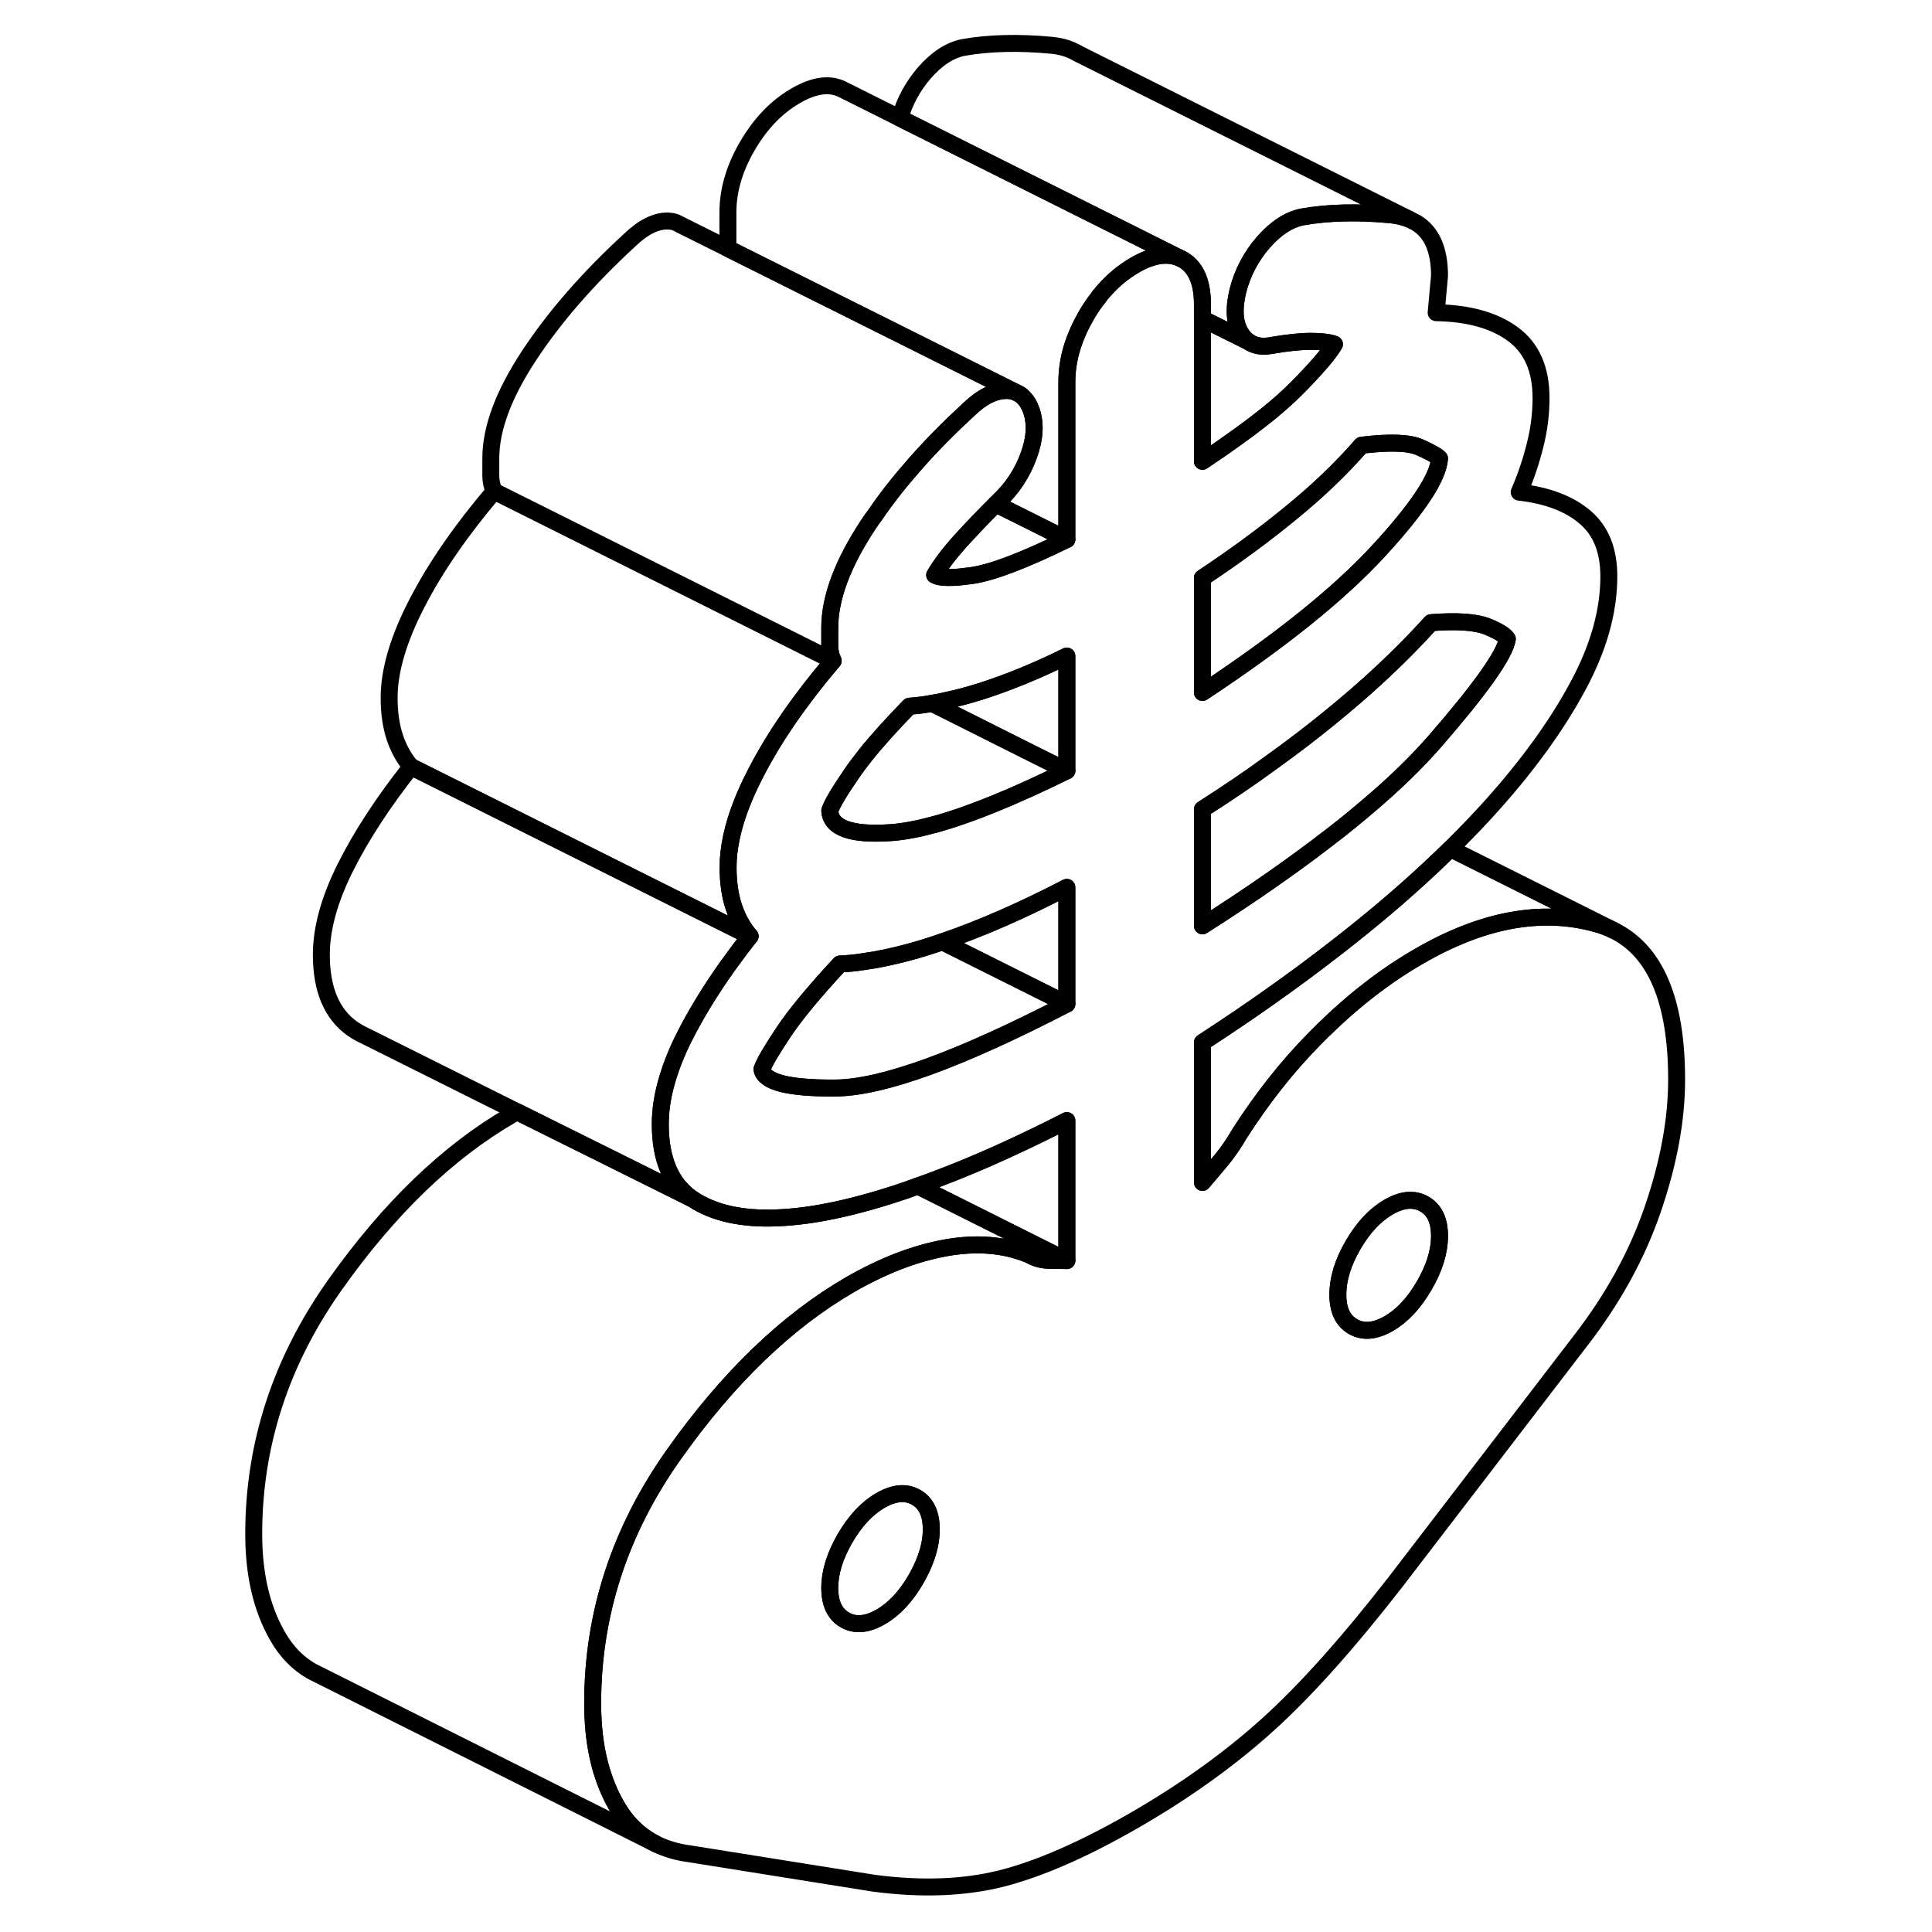 <svg width="48" height="48" viewBox="0 0 89 114" fill="none" xmlns="http://www.w3.org/2000/svg" stroke-width="1px"
     stroke-linecap="round" stroke-linejoin="round">
    <path d="M82.701 54.891C82.361 54.721 82.011 54.591 81.631 54.491C78.431 53.621 74.971 54.261 71.241 56.421C69.311 57.531 67.421 58.981 65.591 60.771C65.401 60.951 65.221 61.141 65.031 61.331C63.421 62.971 61.961 64.831 60.641 66.891C60.311 67.461 59.961 67.971 59.601 68.411C59.231 68.851 58.851 69.311 58.451 69.771V61.511C61.211 59.721 63.831 57.871 66.291 55.961C66.851 55.531 67.401 55.091 67.941 54.651C69.821 53.131 71.531 51.601 73.081 50.081C73.951 49.221 74.771 48.371 75.541 47.511C77.671 45.131 79.351 42.811 80.581 40.531C81.821 38.251 82.431 36.081 82.431 34.011C82.431 32.481 81.971 31.321 81.031 30.521C80.101 29.721 78.801 29.231 77.141 29.041C77.541 28.121 77.851 27.191 78.081 26.261C78.321 25.321 78.431 24.391 78.431 23.481C78.431 21.791 77.881 20.541 76.791 19.731C75.691 18.911 74.171 18.481 72.241 18.451L72.441 16.271C72.441 14.721 71.971 13.681 71.041 13.131L70.621 12.921C70.301 12.791 69.941 12.711 69.541 12.671C67.611 12.491 65.871 12.531 64.341 12.801C63.541 12.961 62.781 13.461 62.041 14.301C61.311 15.151 60.811 16.101 60.541 17.171C60.281 18.251 60.341 19.091 60.741 19.701C60.861 19.881 61.001 20.031 61.151 20.151C61.521 20.411 61.981 20.491 62.541 20.381C63.481 20.221 64.241 20.141 64.841 20.141C65.441 20.141 65.911 20.191 66.241 20.311C65.911 20.881 65.161 21.751 63.991 22.931C63.561 23.361 63.041 23.831 62.421 24.341C61.371 25.191 60.041 26.161 58.451 27.221V17.931C58.451 17.221 58.331 16.631 58.101 16.181C57.911 15.801 57.641 15.521 57.301 15.321C56.531 14.891 55.581 14.991 54.451 15.651C54.111 15.851 53.791 16.071 53.481 16.331C53.081 16.661 52.711 17.051 52.361 17.481V17.501C52.081 17.841 51.831 18.211 51.601 18.611C51.321 19.091 51.091 19.581 50.911 20.061C50.601 20.891 50.451 21.721 50.451 22.541V31.831C47.921 33.071 46.071 33.771 44.901 33.951C44.461 34.011 44.071 34.061 43.751 34.071C43.231 34.091 42.861 34.051 42.651 33.931C42.991 33.351 43.471 32.711 44.101 32.001C44.701 31.341 45.411 30.581 46.261 29.741L46.451 29.551C47.251 28.791 47.831 27.901 48.201 26.881C48.571 25.871 48.621 24.981 48.351 24.211C48.241 23.901 48.091 23.651 47.911 23.471C47.821 23.371 47.721 23.291 47.621 23.241L47.381 23.121C47.241 23.071 47.081 23.041 46.901 23.041C46.201 23.041 45.451 23.401 44.651 24.171C43.501 25.231 42.451 26.291 41.511 27.361C40.611 28.381 39.801 29.401 39.111 30.421C38.961 30.611 38.841 30.801 38.711 30.991C37.211 33.271 36.461 35.291 36.461 37.041V38.081C36.461 38.221 36.471 38.351 36.501 38.501C36.531 38.671 36.591 38.831 36.661 38.991C34.731 41.261 33.211 43.451 32.111 45.581C31.401 46.941 30.921 48.201 30.671 49.351C30.531 49.991 30.461 50.601 30.461 51.171C30.461 52.091 30.581 52.881 30.811 53.551C31.041 54.221 31.361 54.781 31.761 55.241C31.291 55.831 30.861 56.411 30.451 56.981C29.401 58.451 28.541 59.871 27.861 61.221C27.441 62.061 27.121 62.861 26.891 63.631C26.601 64.581 26.461 65.481 26.461 66.331C26.461 68.391 27.081 69.851 28.311 70.711C28.331 70.721 28.351 70.741 28.371 70.751C29.601 71.571 31.261 71.951 33.361 71.861C35.491 71.781 38.021 71.231 40.961 70.231C41.191 70.151 41.411 70.071 41.651 69.981H41.661C43.321 69.391 45.051 68.691 46.861 67.861C48.021 67.331 49.221 66.751 50.451 66.121V74.381C50.051 74.381 49.671 74.371 49.301 74.361C48.931 74.341 48.581 74.241 48.251 74.051C46.791 73.441 45.141 73.301 43.301 73.631C41.471 73.961 39.591 74.691 37.661 75.801C33.931 77.961 30.461 81.301 27.261 85.821C24.061 90.341 22.471 95.241 22.471 100.521C22.471 100.801 22.471 101.071 22.491 101.331C22.581 103.351 23.041 105.081 23.871 106.531C24.451 107.561 25.231 108.311 26.201 108.801L26.261 108.831C26.831 109.101 27.461 109.291 28.161 109.381L39.061 111.121C41.851 111.491 44.371 111.401 46.601 110.841C48.831 110.271 51.451 109.131 54.451 107.401C57.451 105.671 60.061 103.791 62.291 101.781C64.531 99.761 67.041 96.951 69.841 93.351L80.731 79.151C82.671 76.651 84.101 74.051 85.031 71.331C85.961 68.611 86.431 66.071 86.431 63.701C86.431 59.051 85.191 56.111 82.701 54.891ZM58.451 34.101C60.311 32.871 62.041 31.601 63.641 30.291C65.241 28.991 66.641 27.651 67.841 26.271C69.511 26.071 70.661 26.111 71.291 26.401C71.921 26.681 72.301 26.901 72.441 27.051C72.371 28.161 71.171 29.981 68.841 32.511C66.511 35.041 63.041 37.831 58.451 40.861V34.101ZM58.451 47.751C59.911 46.821 61.311 45.871 62.661 44.881C63.771 44.081 64.851 43.261 65.891 42.411C68.191 40.551 70.211 38.661 71.941 36.741C73.471 36.621 74.571 36.701 75.241 36.961C75.901 37.231 76.301 37.471 76.441 37.701C76.301 38.621 74.851 40.661 72.091 43.831C71.031 45.031 69.731 46.301 68.161 47.621C67.481 48.201 66.751 48.801 65.961 49.401C63.831 51.051 61.331 52.801 58.451 54.631V47.751ZM42.141 91.911C42.001 92.321 41.801 92.731 41.561 93.161C40.961 94.201 40.261 94.951 39.461 95.411C38.661 95.871 37.961 95.931 37.361 95.591C36.761 95.251 36.461 94.621 36.461 93.701C36.461 92.781 36.761 91.811 37.361 90.771C37.961 89.741 38.661 88.991 39.461 88.531C40.261 88.071 40.961 88.011 41.561 88.351C42.151 88.691 42.451 89.321 42.451 90.241C42.451 90.771 42.351 91.331 42.141 91.911ZM50.451 59.241C44.121 62.521 39.571 64.171 36.811 64.201C34.041 64.221 32.591 63.861 32.461 63.091C32.591 62.711 33.011 61.991 33.711 60.941C34.411 59.881 35.531 58.531 37.061 56.881C37.501 56.861 37.971 56.821 38.451 56.741C39.281 56.631 40.161 56.441 41.101 56.191C41.741 56.021 42.411 55.811 43.101 55.571H43.111C45.411 54.781 47.851 53.711 50.451 52.361V59.241ZM50.451 45.481C47.341 47.011 44.751 48.071 42.681 48.641C41.691 48.911 40.811 49.081 40.061 49.131C37.721 49.291 36.521 48.861 36.461 47.831C36.591 47.441 37.021 46.711 37.761 45.641C37.991 45.301 38.261 44.941 38.571 44.551C39.241 43.711 40.111 42.751 41.161 41.671C41.581 41.641 42.021 41.591 42.491 41.501C42.771 41.461 43.051 41.401 43.351 41.331C43.981 41.201 44.641 41.021 45.351 40.801C46.951 40.291 48.651 39.601 50.451 38.711V45.481ZM71.541 75.851C70.941 76.891 70.241 77.641 69.441 78.101C68.641 78.561 67.941 78.621 67.341 78.281C66.741 77.941 66.441 77.311 66.441 76.391C66.441 75.471 66.741 74.491 67.341 73.461C67.941 72.431 68.641 71.681 69.441 71.221C70.241 70.761 70.941 70.701 71.541 71.041C72.141 71.381 72.441 72.011 72.441 72.931C72.441 73.851 72.141 74.821 71.541 75.851Z" stroke="currentColor" stroke-linejoin="round"/>
    <path d="M72.441 72.931C72.441 73.841 72.141 74.821 71.541 75.851C70.941 76.891 70.241 77.641 69.441 78.101C68.641 78.561 67.941 78.621 67.341 78.281C66.741 77.941 66.441 77.311 66.441 76.391C66.441 75.471 66.741 74.491 67.341 73.461C67.941 72.431 68.641 71.681 69.441 71.221C70.241 70.761 70.941 70.701 71.541 71.041C72.141 71.381 72.441 72.011 72.441 72.931Z" stroke="currentColor" stroke-linejoin="round"/>
    <path d="M72.441 27.051C72.371 28.161 71.171 29.981 68.841 32.511C66.511 35.041 63.041 37.831 58.451 40.861V34.101C60.311 32.871 62.041 31.601 63.641 30.291C65.241 28.991 66.641 27.651 67.841 26.271C69.511 26.071 70.661 26.111 71.291 26.401C71.921 26.681 72.301 26.901 72.441 27.051Z" stroke="currentColor" stroke-linejoin="round"/>
    <path d="M26.891 63.631C26.601 64.581 26.461 65.481 26.461 66.331C26.461 68.391 27.081 69.851 28.311 70.711C28.331 70.721 28.351 70.741 28.371 70.751L18.011 65.601L9.341 61.271L8.811 61.011C8.641 60.921 8.471 60.821 8.311 60.711C7.081 59.851 6.461 58.391 6.461 56.331C6.461 54.801 6.931 53.091 7.861 51.221C8.801 49.341 10.091 47.351 11.761 45.241L31.761 55.241C31.291 55.831 30.861 56.411 30.451 56.981C29.401 58.451 28.541 59.871 27.861 61.221C27.441 62.061 27.121 62.861 26.891 63.631Z" stroke="currentColor" stroke-linejoin="round"/>
    <path d="M47.381 23.121C47.241 23.071 47.081 23.041 46.901 23.041C46.201 23.041 45.451 23.401 44.651 24.171C43.501 25.231 42.451 26.291 41.511 27.361C40.611 28.381 39.801 29.401 39.111 30.421C38.961 30.611 38.841 30.801 38.711 30.991C37.211 33.271 36.461 35.291 36.461 37.041V38.081C36.461 38.221 36.471 38.351 36.501 38.501C36.531 38.671 36.591 38.831 36.661 38.991C34.731 41.261 33.211 43.451 32.111 45.581C31.401 46.941 30.921 48.201 30.671 49.351C30.531 49.991 30.461 50.601 30.461 51.171C30.461 52.091 30.581 52.881 30.811 53.551C31.041 54.221 31.361 54.781 31.761 55.241L11.761 45.241C11.361 44.781 11.041 44.221 10.811 43.551C10.581 42.881 10.461 42.091 10.461 41.171C10.461 39.571 11.011 37.701 12.111 35.581C13.211 33.451 14.731 31.261 16.661 28.991C16.521 28.691 16.461 28.381 16.461 28.081V27.041C16.461 25.291 17.211 23.271 18.711 20.991C20.211 18.711 22.191 16.431 24.651 14.171C25.451 13.401 26.201 13.031 26.901 13.041C27.081 13.051 27.241 13.071 27.391 13.131L27.681 13.281L30.451 14.661L42.901 20.881L47.381 23.121Z" stroke="currentColor" stroke-linejoin="round"/>
    <path d="M50.451 59.241C44.121 62.521 39.571 64.171 36.811 64.201C34.041 64.221 32.591 63.861 32.461 63.091C32.591 62.711 33.011 61.991 33.711 60.941C34.411 59.881 35.531 58.531 37.061 56.881C37.501 56.861 37.971 56.821 38.451 56.741C39.281 56.631 40.161 56.441 41.101 56.191C41.741 56.021 42.411 55.811 43.101 55.571H43.111L50.451 59.241Z" stroke="currentColor" stroke-linejoin="round"/>
    <path d="M50.451 45.481C47.341 47.011 44.751 48.071 42.681 48.641C41.691 48.911 40.811 49.081 40.061 49.131C37.721 49.291 36.521 48.861 36.461 47.831C36.591 47.441 37.021 46.711 37.761 45.641C37.991 45.301 38.261 44.941 38.571 44.551C39.241 43.711 40.111 42.751 41.161 41.671C41.581 41.641 42.021 41.591 42.491 41.501L42.861 41.681L48.261 44.391L50.451 45.481Z" stroke="currentColor" stroke-linejoin="round"/>
    <path d="M76.441 37.701C76.301 38.621 74.851 40.661 72.091 43.831C71.031 45.031 69.731 46.301 68.161 47.621C67.481 48.201 66.751 48.801 65.961 49.401C63.831 51.051 61.331 52.801 58.451 54.631V47.751C59.911 46.821 61.311 45.871 62.661 44.881C63.771 44.081 64.851 43.261 65.891 42.411C68.191 40.551 70.211 38.661 71.941 36.741C73.471 36.621 74.571 36.701 75.241 36.961C75.901 37.231 76.301 37.471 76.441 37.701Z" stroke="currentColor" stroke-linejoin="round"/>
    <path d="M43.111 55.571L50.451 59.241V52.361C47.851 53.711 45.411 54.781 43.111 55.571Z" stroke="currentColor" stroke-linejoin="round"/>
    <path d="M42.451 90.241C42.451 90.771 42.351 91.331 42.141 91.911C42.001 92.321 41.801 92.731 41.561 93.161C40.961 94.201 40.261 94.951 39.461 95.411C38.661 95.871 37.961 95.931 37.361 95.591C36.761 95.251 36.461 94.621 36.461 93.701C36.461 92.781 36.761 91.811 37.361 90.771C37.961 89.741 38.661 88.991 39.461 88.531C40.261 88.071 40.961 88.011 41.561 88.351C42.151 88.691 42.451 89.321 42.451 90.241Z" stroke="currentColor" stroke-linejoin="round"/>
    <path d="M50.451 74.381C50.051 74.381 49.671 74.371 49.301 74.361C48.931 74.341 48.581 74.241 48.251 74.051C46.791 73.441 45.141 73.301 43.301 73.631C41.471 73.961 39.591 74.691 37.661 75.801C33.931 77.961 30.461 81.301 27.261 85.821C24.061 90.341 22.471 95.241 22.471 100.521C22.471 100.801 22.471 101.071 22.491 101.331C22.581 103.351 23.041 105.081 23.871 106.531C24.451 107.561 25.231 108.311 26.201 108.801L6.621 98.981L5.901 98.621C5.071 98.151 4.391 97.451 3.871 96.531C2.931 94.891 2.471 92.891 2.471 90.521C2.471 85.241 4.061 80.341 7.261 75.821C10.461 71.301 13.931 67.961 17.661 65.801C17.781 65.731 17.891 65.661 18.011 65.601L28.371 70.751C29.601 71.571 31.261 71.951 33.361 71.861C35.491 71.781 38.021 71.231 40.961 70.231C41.191 70.151 41.411 70.071 41.651 69.981H41.661L50.451 74.381Z" stroke="currentColor" stroke-linejoin="round"/>
    <path d="M50.451 38.711V45.481L48.261 44.391L42.861 41.681L42.491 41.501C42.771 41.461 43.051 41.401 43.351 41.331C43.981 41.201 44.641 41.021 45.351 40.801C46.951 40.291 48.651 39.601 50.451 38.711Z" stroke="currentColor" stroke-linejoin="round"/>
    <path d="M50.451 31.831C47.921 33.071 46.071 33.771 44.901 33.951C44.461 34.011 44.071 34.061 43.751 34.071C43.231 34.091 42.861 34.051 42.651 33.931C42.991 33.351 43.471 32.711 44.101 32.001C44.701 31.341 45.411 30.581 46.261 29.741L48.011 30.611L50.451 31.831Z" stroke="currentColor" stroke-linejoin="round"/>
    <path d="M50.451 66.121V74.381L41.661 69.981C43.321 69.391 45.051 68.691 46.861 67.861C48.021 67.331 49.221 66.751 50.451 66.121Z" stroke="currentColor" stroke-linejoin="round"/>
    <path d="M82.701 54.891C82.361 54.721 82.011 54.591 81.631 54.491C78.431 53.621 74.971 54.261 71.241 56.421C69.311 57.531 67.421 58.981 65.591 60.771C65.401 60.951 65.221 61.141 65.031 61.331C63.421 62.971 61.961 64.831 60.641 66.891C60.311 67.461 59.961 67.971 59.601 68.411C59.231 68.851 58.851 69.311 58.451 69.771V61.511C61.211 59.721 63.831 57.871 66.291 55.961C66.851 55.531 67.401 55.091 67.941 54.651C69.821 53.131 71.531 51.601 73.081 50.081L82.701 54.891Z" stroke="currentColor" stroke-linejoin="round"/>
    <path d="M66.241 20.311C65.911 20.881 65.161 21.751 63.991 22.931C63.561 23.361 63.041 23.831 62.421 24.341C61.371 25.191 60.041 26.161 58.451 27.221V18.811L61.151 20.151C61.521 20.411 61.981 20.491 62.541 20.381C63.481 20.221 64.241 20.141 64.841 20.141C65.441 20.141 65.911 20.191 66.241 20.311Z" stroke="currentColor" stroke-linejoin="round"/>
    <path d="M70.621 12.921C70.301 12.791 69.941 12.711 69.54 12.671C67.611 12.491 65.871 12.531 64.341 12.801C63.541 12.961 62.781 13.461 62.041 14.301C61.31 15.151 60.81 16.101 60.541 17.171C60.281 18.251 60.34 19.091 60.74 19.701C60.861 19.881 61.001 20.031 61.151 20.151L58.45 18.811V17.931C58.45 17.221 58.331 16.631 58.101 16.181C57.911 15.801 57.641 15.521 57.3 15.321L40.601 6.971C40.871 5.981 41.361 5.101 42.041 4.301C42.781 3.461 43.541 2.961 44.341 2.801C45.871 2.531 47.611 2.491 49.541 2.671C49.98 2.711 50.38 2.811 50.721 2.961L51.071 3.131L51.091 3.151L70.621 12.921Z" stroke="currentColor" stroke-linejoin="round"/>
    <path d="M61.251 20.201L61.151 20.151" stroke="currentColor" stroke-linejoin="round"/>
    <path d="M57.301 15.321C56.531 14.891 55.581 14.991 54.451 15.651C54.111 15.851 53.791 16.071 53.481 16.331C53.081 16.661 52.711 17.051 52.361 17.481V17.501C52.081 17.841 51.831 18.211 51.601 18.611C51.321 19.091 51.091 19.581 50.911 20.061C50.601 20.891 50.451 21.721 50.451 22.541V31.831L48.011 30.611L46.261 29.741L46.451 29.551C47.251 28.791 47.831 27.901 48.201 26.881C48.571 25.871 48.621 24.981 48.351 24.211C48.241 23.901 48.091 23.651 47.911 23.471C47.821 23.371 47.721 23.291 47.621 23.241L47.381 23.121L42.901 20.881L30.451 14.661V12.541C30.451 11.241 30.831 9.931 31.601 8.611C32.371 7.291 33.321 6.301 34.451 5.651C35.581 4.991 36.531 4.891 37.301 5.321L40.601 6.971L57.301 15.321Z" stroke="currentColor" stroke-linejoin="round"/>
    <path d="M16.661 28.991L36.661 38.991" stroke="currentColor" stroke-linejoin="round"/>
</svg>